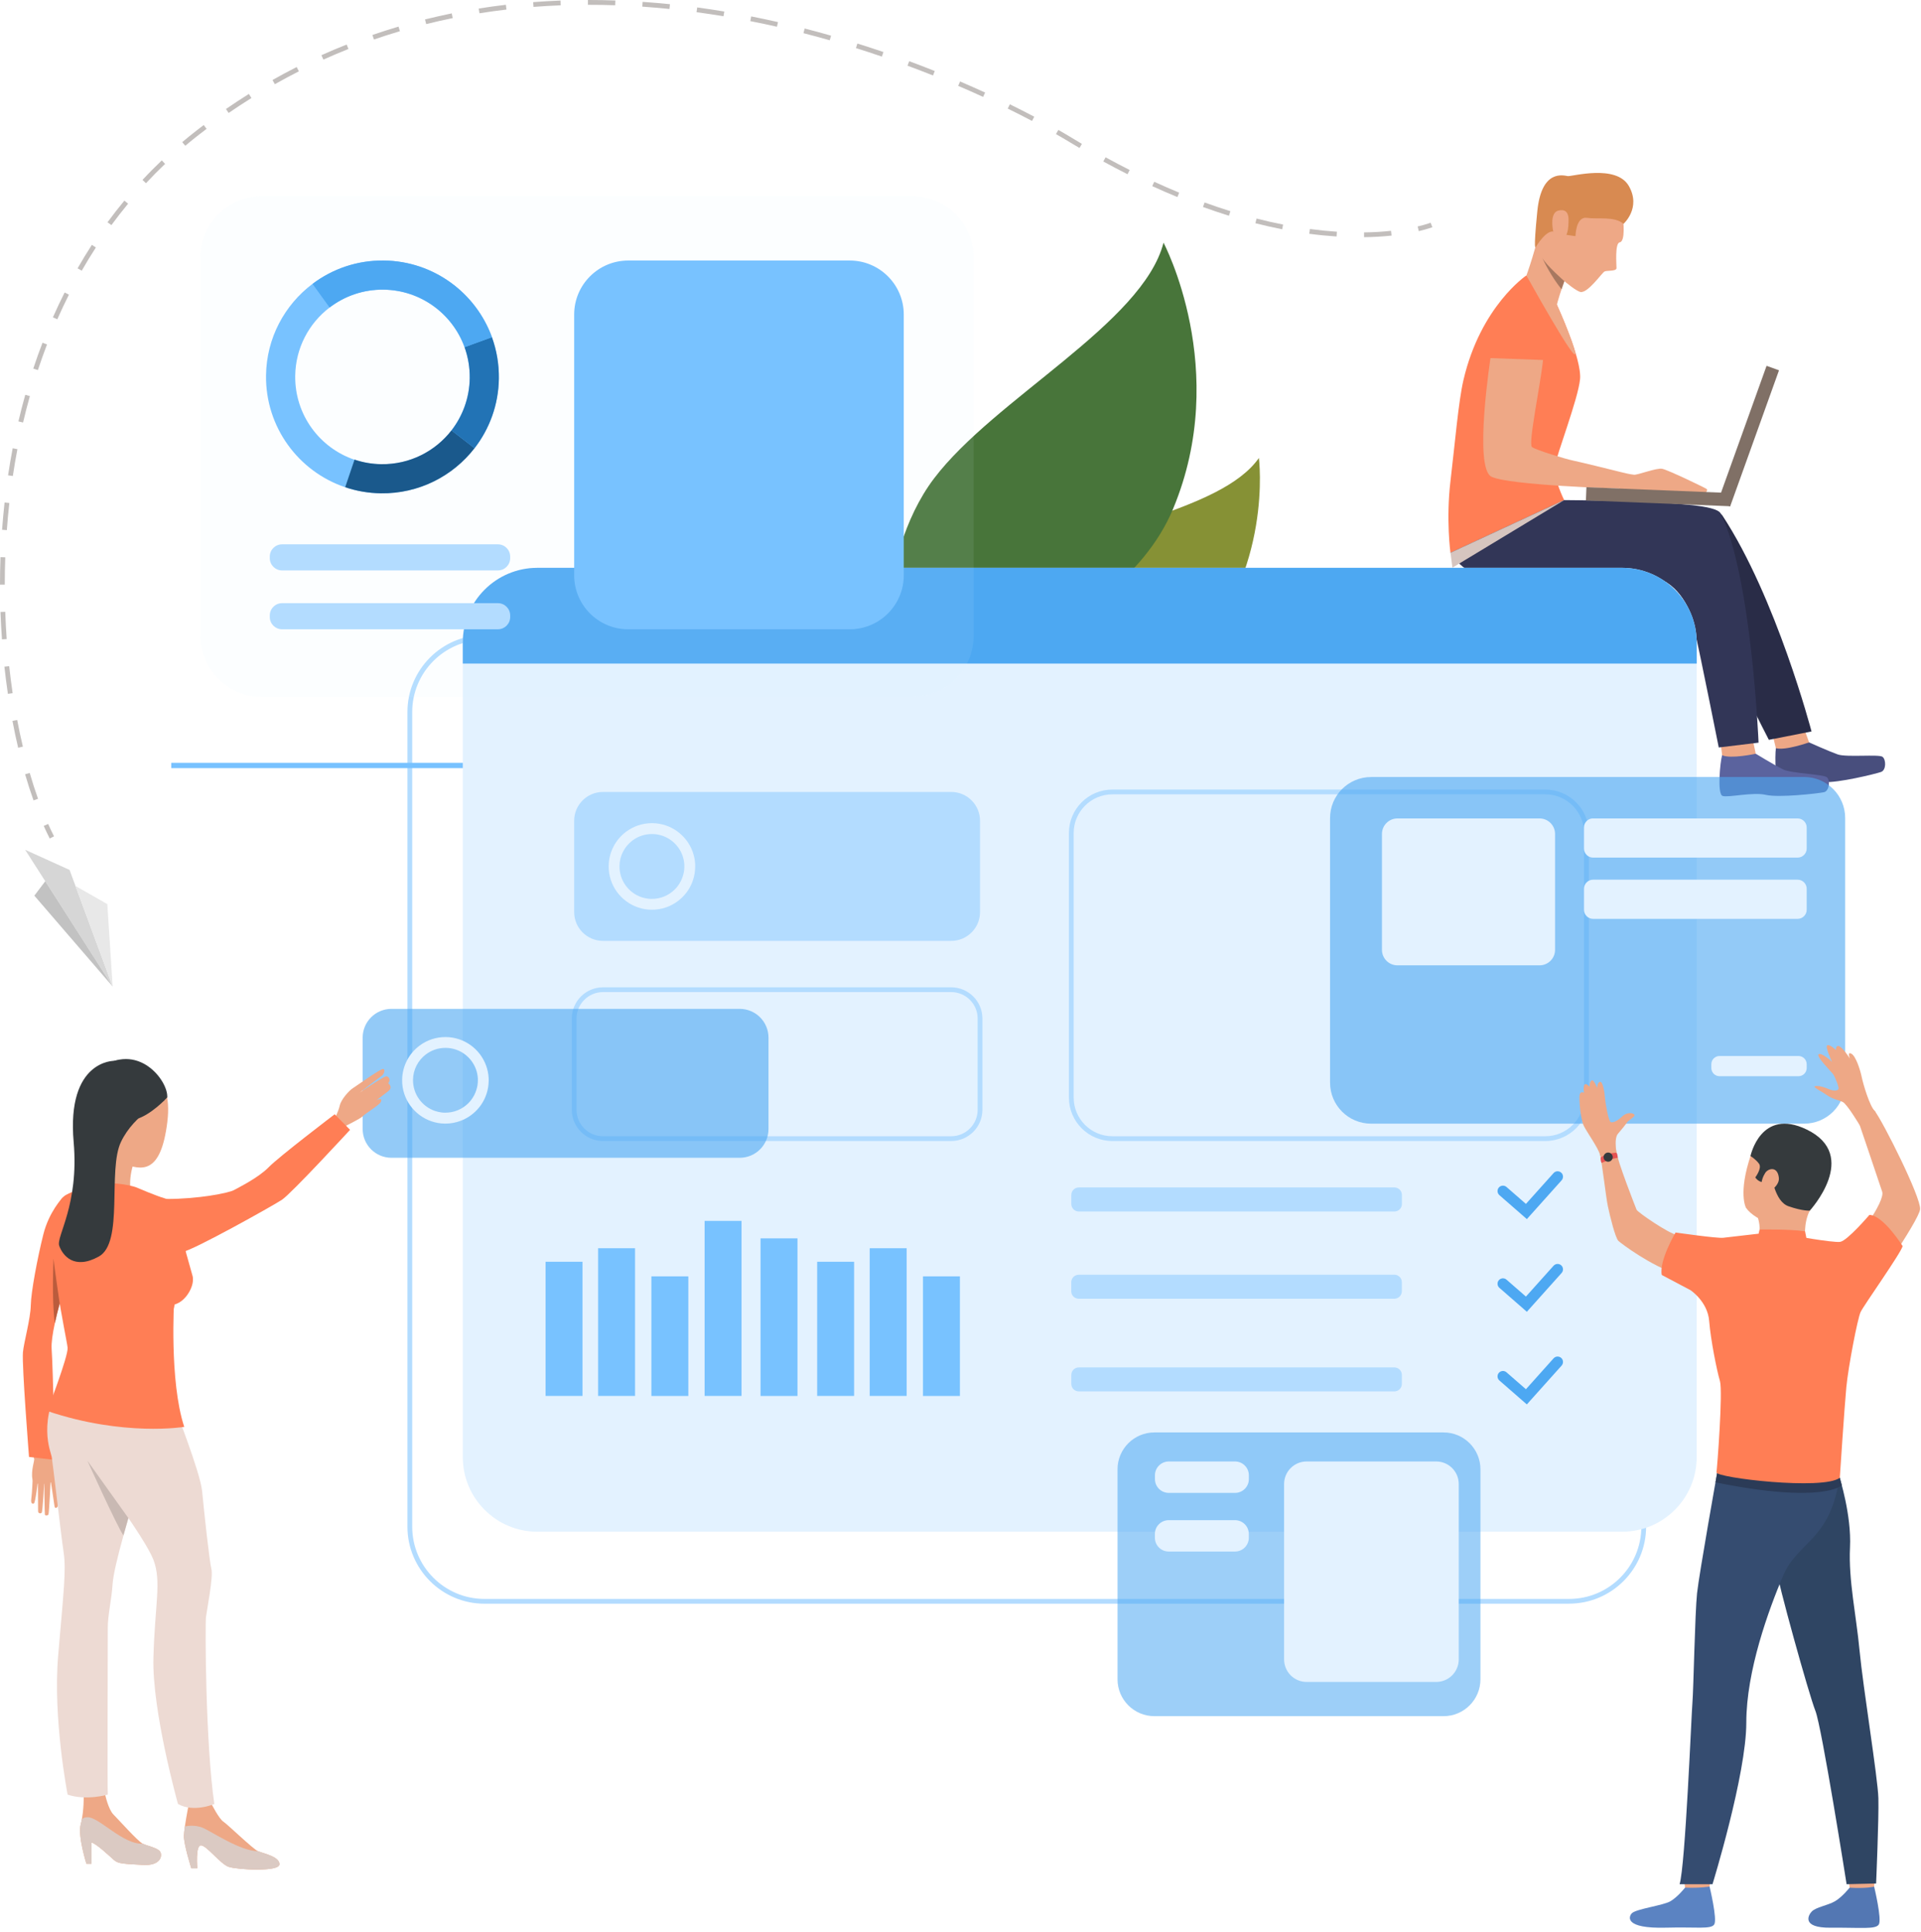 <svg width="362" height="364" viewBox="0 0 362 364" fill="none" xmlns="http://www.w3.org/2000/svg">
<g clip-path="url(#clip0_1248_5709)">
<path d="M295.699 302.17H91.289C83.289 302.17 76.779 295.66 76.779 287.66V134.15C76.779 126.15 83.289 119.64 91.289 119.64H295.689C303.689 119.64 310.199 126.15 310.199 134.15V287.65C310.199 295.65 303.689 302.16 295.689 302.16L295.699 302.17ZM91.289 120.55C83.789 120.55 77.679 126.65 77.679 134.16V287.66C77.679 295.16 83.779 301.27 91.289 301.27H295.689C303.189 301.27 309.299 295.17 309.299 287.66V134.15C309.299 126.65 303.189 120.54 295.689 120.54H91.289V120.55Z" fill="#B3DCFF"/>
<path d="M340.91 139.88C340.91 139.88 344.64 141.56 346.31 142.15C347.97 142.73 354.08 142.08 354.75 142.6C355.43 143.12 355.46 145.1 354.48 145.45C353.5 145.8 346.21 147.59 343.67 147.34C341.13 147.08 336.66 148.8 335.59 148.58C334.52 148.36 334.43 142.36 334.66 140.98C334.89 139.6 340.92 139.89 340.92 139.89L340.91 139.88Z" fill="#484E7D"/>
<path d="M340.049 137.48L340.909 139.88C340.909 139.88 336.409 141.48 334.649 140.97L334.059 138.52L340.049 137.47V137.48Z" fill="#EEA886"/>
<path d="M330.859 142.02C330.859 142.02 334.379 144.16 335.969 144.96C337.559 145.75 343.689 145.87 344.299 146.48C344.919 147.09 344.719 149.05 343.709 149.27C342.699 149.49 335.259 150.35 332.769 149.77C330.279 149.19 325.649 150.33 324.609 149.97C323.569 149.61 324.139 143.65 324.519 142.31C324.899 140.97 330.849 142.02 330.849 142.02H330.859Z" fill="#5B639E"/>
<path d="M330.329 139.52L330.859 142.02C330.859 142.02 326.219 143.04 324.529 142.31L324.219 139.8L330.339 139.52H330.329Z" fill="#EEA886"/>
<path d="M295.08 94.59C295.08 94.59 311.12 94.73 313.08 95.01C315.21 95.31 323.56 95.58 324.56 97.11C334.73 112.55 341.37 137.82 341.37 137.82L333.33 139.4C333.33 139.4 325.56 124.34 322.3 116.51C319.38 109.48 316.88 107.68 310.74 107.83C304.6 107.98 284.97 106.63 273.65 105.23L295.08 94.59Z" fill="#292C47"/>
<path d="M293.38 57.41C293.38 57.41 298.14 67.65 297.75 71.46C297.37 75.26 293.27 85.81 292.98 87.93C292.69 90.05 294.76 94.24 294.76 94.24L273.329 104.16C273.329 104.16 272.469 97.89 273.329 90.67C274.189 83.45 274.829 75.68 275.78 71.6C279.03 57.67 287.63 51.9 287.63 51.9L293.369 57.42L293.38 57.41Z" fill="#FF7E55"/>
<path d="M294.77 94.23C294.77 94.23 310.81 94.37 312.77 94.65C314.9 94.95 323.43 95.1 324.25 96.75C330.08 108.52 331.39 139.93 331.39 139.93L323.89 140.84C323.89 140.84 320.7 124.81 319.05 117.3C318.18 113.32 314.86 108.49 310.31 108.76C304.18 109.12 280.13 115.06 273.33 104.15L294.76 94.23H294.77Z" fill="#323657"/>
<path d="M280.92 67.08C280.97 65.1 282.12 56.54 286.95 57.12C291.78 57.71 291.22 63.5 290.77 67.87C290.3 72.44 287.93 83.65 288.69 84.23C289.44 84.81 295.17 86.53 296.4 86.77C297.63 87.02 305.06 88.84 305.67 89.01C306.27 89.18 305.07 92.06 305.07 92.06C305.07 92.06 284.51 91.46 281.07 89.83C277.63 88.2 280.93 67.08 280.93 67.08H280.92Z" fill="#EEA886"/>
<path d="M305.659 89.01C305.659 89.01 307.189 89.39 307.919 89.45C308.659 89.51 312.139 88.12 313.229 88.33C314.309 88.53 321.289 91.9 321.599 92.13C321.909 92.37 321.409 92.83 321.409 92.83L305.049 92.24L305.649 89.01H305.659Z" fill="#EEA886"/>
<path d="M326.161 92.899L298.953 91.802L298.853 94.29L326.061 95.387L326.161 92.899Z" fill="#807066"/>
<path d="M332.899 68.93L323.697 94.558L326.041 95.4L335.242 69.772L332.899 68.93Z" fill="#807066"/>
<path d="M305.86 41.28C305.86 41.28 306.37 45.49 305.23 45.66C304.29 45.81 304.62 49.86 304.62 50.51C304.62 51.16 302.85 50.93 302.37 51.15C301.89 51.37 299.15 55.39 297.77 55C296.4 54.61 291.24 50.21 290.28 47.88C289.32 45.56 290.97 37.41 293.31 34.61C295.65 31.82 304.91 33.91 305.85 41.27L305.86 41.28Z" fill="#EEA886"/>
<path d="M295.13 52.03C295.13 52.03 294.99 52.4 294.79 52.97C294.64 53.39 294.45 53.92 294.26 54.5C293.74 56.06 293.16 57.96 293.12 58.89C293.04 60.62 287.65 51.89 287.65 51.89C287.65 51.89 289.59 46.63 290.8 40.48C292.01 34.33 295.14 52.02 295.14 52.02L295.13 52.03Z" fill="#EEA886"/>
<path d="M305.94 42.18C305.94 42.18 309.32 39.18 306.94 35.04C304.56 30.9 296.24 33.27 295.45 33.18C294.66 33.08 290.51 31.77 289.7 39.76C288.9 47.75 289.4 46.55 289.4 46.55C289.4 46.55 291.44 43.12 292.89 43.67C294.34 44.22 296.89 44.49 296.89 44.49C296.89 44.49 296.94 40.76 299.03 41.05C301.12 41.34 304.28 40.71 305.94 42.18Z" fill="#D88A51"/>
<path d="M280.549 67.46L291.569 67.86C291.569 67.86 293.279 56.39 286.949 56.61C280.609 56.83 280.549 67.46 280.549 67.46Z" fill="#FF7E55"/>
<path d="M295.579 41.83C295.579 41.32 295.789 39.19 293.699 39.67C291.609 40.15 292.869 44.81 293.139 44.97C293.409 45.13 295.529 46.14 295.579 41.83Z" fill="#EEA886"/>
<path d="M287.639 51.89C287.639 51.89 297.099 68.98 296.849 66.56C296.659 64.67 292.559 55.52 292.559 55.52L287.639 51.89Z" fill="#EEA886"/>
<path d="M294.789 52.97C294.639 53.39 294.449 53.92 294.259 54.5C292.349 52.13 291.029 49.44 290.639 48.61C291.419 50.03 294.789 52.97 294.789 52.97Z" fill="#A77860"/>
<path d="M294.77 94.23L273.7 106.96L273.34 104.15L294.77 94.23Z" fill="#D6C5BF"/>
<path d="M237.23 86.28C237.23 86.28 240 107.67 224.55 124.09C209.09 140.51 174.25 134.66 174.25 134.66C174.25 134.66 180.01 115.25 192.65 107.25C205.28 99.25 230.1 96.5 237.24 86.28H237.23Z" fill="#869135"/>
<path d="M219.25 45.71C219.25 45.71 231.99 69.69 221.05 95.9C210.1 122.1 166.44 130.63 166.44 130.63C166.44 130.63 164.64 105.2 175.99 90.18C187.34 75.16 215.38 60.92 219.26 45.72L219.25 45.71Z" fill="#48753A"/>
<path d="M114.7 143.73H32.27V144.73H114.7V143.73Z" fill="#78C2FF"/>
<path d="M21.23 185.88L4.74 160.12L13.11 163.91L21.23 185.88Z" fill="#D6D6D6"/>
<path d="M21.23 185.88L20.221 170.35L14.23 166.94L21.23 185.88Z" fill="#E8E8E8"/>
<path d="M8.531 166.04L6.471 168.76L21.231 185.88L8.531 166.04Z" fill="#C2C2C2"/>
<path d="M101.271 106.99H305.671C313.431 106.99 319.731 113.29 319.731 121.05V274.55C319.731 282.31 313.431 288.61 305.671 288.61H101.271C93.511 288.61 87.211 282.31 87.211 274.55V121.05C87.211 113.29 93.511 106.99 101.271 106.99Z" fill="#E3F2FF"/>
<path d="M319.741 121.05V125.03H87.211V121.05C87.211 113.28 93.501 106.99 101.271 106.99H305.671C313.441 106.99 319.731 113.28 319.731 121.05H319.741Z" fill="#4DA8F2"/>
<path d="M179.249 149.22H113.629C110.63 149.22 108.199 151.651 108.199 154.65V171.85C108.199 174.849 110.63 177.28 113.629 177.28H179.249C182.248 177.28 184.679 174.849 184.679 171.85V154.65C184.679 151.651 182.248 149.22 179.249 149.22Z" fill="#B3DCFF"/>
<path d="M179.25 214.99H113.63C110.39 214.99 107.75 212.35 107.75 209.11V191.91C107.75 188.67 110.39 186.03 113.63 186.03H179.25C182.49 186.03 185.13 188.67 185.13 191.91V209.11C185.13 212.35 182.49 214.99 179.25 214.99ZM113.63 186.93C110.88 186.93 108.65 189.16 108.65 191.91V209.11C108.65 211.86 110.88 214.09 113.63 214.09H179.25C181.99 214.09 184.23 211.86 184.23 209.11V191.91C184.23 189.17 182 186.93 179.25 186.93H113.63Z" fill="#B3DCFF"/>
<path d="M262.771 223.74H203.291C202.512 223.74 201.881 224.371 201.881 225.15V226.86C201.881 227.639 202.512 228.27 203.291 228.27H262.771C263.55 228.27 264.181 227.639 264.181 226.86V225.15C264.181 224.371 263.55 223.74 262.771 223.74Z" fill="#B3DCFF"/>
<path d="M203.289 240.18H262.759C263.539 240.18 264.169 240.81 264.169 241.59V243.29C264.169 244.07 263.539 244.71 262.749 244.71H203.279C202.499 244.71 201.869 244.08 201.869 243.3V241.6C201.869 240.82 202.499 240.19 203.279 240.19L203.289 240.18Z" fill="#B3DCFF"/>
<path d="M291.22 214.99H209.61C205.1 214.99 201.43 211.32 201.43 206.81V156.95C201.43 152.44 205.1 148.77 209.61 148.77H291.22C295.73 148.77 299.4 152.44 299.4 156.95V206.81C299.4 211.32 295.73 214.99 291.22 214.99ZM209.61 149.67C205.6 149.67 202.33 152.94 202.33 156.95V206.81C202.33 210.82 205.59 214.09 209.61 214.09H291.22C295.23 214.09 298.5 210.82 298.5 206.81V156.95C298.5 152.94 295.23 149.67 291.22 149.67H209.61Z" fill="#B3DCFF"/>
<path d="M287.72 229.7L282.55 225.19C282.13 224.82 282.08 224.18 282.45 223.75C282.82 223.33 283.46 223.28 283.89 223.65L287.55 226.84L292.76 221.03C293.14 220.61 293.78 220.58 294.2 220.95C294.62 221.32 294.65 221.97 294.28 222.39L287.73 229.7H287.72Z" fill="#4DA8F2"/>
<path d="M287.72 247.16L282.55 242.65C282.13 242.28 282.08 241.64 282.45 241.21C282.82 240.79 283.46 240.74 283.89 241.11L287.55 244.3L292.76 238.49C293.14 238.07 293.78 238.04 294.2 238.41C294.62 238.79 294.65 239.43 294.28 239.85L287.73 247.16H287.72Z" fill="#4DA8F2"/>
<path d="M203.291 257.65H262.761C263.541 257.65 264.171 258.28 264.171 259.06V260.76C264.171 261.54 263.541 262.17 262.761 262.17H203.291C202.511 262.17 201.881 261.54 201.881 260.76V259.06C201.881 258.28 202.511 257.65 203.291 257.65Z" fill="#B3DCFF"/>
<path d="M287.72 264.62L282.55 260.11C282.13 259.74 282.08 259.1 282.45 258.67C282.82 258.25 283.46 258.2 283.89 258.57L287.55 261.76L292.76 255.94C293.14 255.52 293.78 255.49 294.2 255.86C294.62 256.23 294.65 256.88 294.28 257.3L287.73 264.61L287.72 264.62Z" fill="#4DA8F2"/>
<g opacity="0.83">
<path opacity="0.1" d="M49.31 36.96H171.91C178.3 36.96 183.48 42.14 183.48 48.53V119.76C183.48 126.15 178.3 131.33 171.91 131.33H49.31C42.92 131.33 37.74 126.15 37.74 119.76V48.53C37.74 42.14 42.92 36.96 49.31 36.96Z" fill="#E0F1FF"/>
</g>
<path d="M65.041 91.8C67.161 92.52 69.431 92.92 71.791 92.95C78.941 93.04 85.341 89.7 89.411 84.45C92.231 80.81 93.941 76.26 94.001 71.3C94.001 70.81 94.001 70.32 93.971 69.83C93.851 67.63 93.411 65.51 92.691 63.53C89.671 55.2 81.741 49.21 72.351 49.09C67.291 49.02 62.621 50.67 58.871 53.5C53.641 57.45 50.221 63.68 50.131 70.74C50.011 80.49 56.261 88.84 65.031 91.8H65.041ZM55.631 70.81C55.701 65.56 58.221 60.91 62.101 57.95C64.921 55.79 68.461 54.53 72.291 54.58C79.321 54.67 85.271 59.16 87.541 65.41C88.081 66.9 88.411 68.49 88.501 70.14C88.521 70.5 88.521 70.87 88.521 71.24C88.471 74.96 87.191 78.37 85.081 81.1C82.031 85.04 77.231 87.54 71.871 87.48C70.101 87.46 68.401 87.15 66.801 86.62C60.231 84.4 55.541 78.14 55.631 70.83V70.81Z" fill="#78C2FF"/>
<path d="M85.081 81.09L89.421 84.45C85.351 89.7 78.951 93.04 71.801 92.95C69.441 92.92 67.171 92.52 65.051 91.8L66.811 86.6C68.401 87.14 70.101 87.44 71.871 87.46C77.231 87.53 82.031 85.02 85.081 81.09Z" fill="#1A598C"/>
<path d="M92.7 63.53L87.54 65.41C88.22 67.3 88.54 69.28 88.52 71.24C88.47 74.96 87.19 78.37 85.08 81.1L89.42 84.46C92.24 80.82 93.95 76.27 94.01 71.31C94.04 68.62 93.6 66.01 92.7 63.54V63.53Z" fill="#2273B5"/>
<path d="M58.891 53.5C62.641 50.67 67.311 49.02 72.371 49.09C81.751 49.21 89.681 55.21 92.711 63.53L87.551 65.41C85.281 59.16 79.341 54.66 72.301 54.57C68.471 54.52 64.941 55.78 62.111 57.94L58.891 53.49V53.5Z" fill="#4DA8F2"/>
<path d="M131 163.36C131 163.22 131 163.09 131 162.95C131 162.9 131 162.86 131 162.81C130.96 161.99 130.79 161.21 130.52 160.47C129.4 157.38 126.45 155.15 122.96 155.1C121.08 155.08 119.34 155.69 117.95 156.74C116.01 158.21 114.74 160.52 114.7 163.15C114.65 166.77 116.98 169.87 120.24 170.98C121.03 171.25 121.87 171.4 122.75 171.41C123.75 171.42 124.7 171.26 125.59 170.94C127.07 170.41 128.35 169.47 129.3 168.25C130.22 167.06 130.83 165.6 130.97 164.01C130.99 163.8 131 163.58 131 163.36ZM116.74 163.18C116.76 161.23 117.7 159.5 119.14 158.4C120.19 157.6 121.5 157.13 122.93 157.15C125.54 157.18 127.75 158.85 128.6 161.17C128.8 161.73 128.92 162.31 128.96 162.93C128.96 163.07 128.97 163.2 128.96 163.34C128.96 163.93 128.86 164.5 128.69 165.04C128.47 165.76 128.13 166.42 127.68 167C127.52 167.21 127.34 167.41 127.15 167.6C126.03 168.71 124.48 169.39 122.77 169.37C122.32 169.37 121.88 169.31 121.46 169.21C121.27 169.17 121.07 169.11 120.89 169.05C118.45 168.22 116.71 165.9 116.74 163.18Z" fill="#E3F2FF"/>
<path d="M160.129 49.09H118.379C112.757 49.09 108.199 53.648 108.199 59.27V108.39C108.199 114.012 112.757 118.57 118.379 118.57H160.129C165.751 118.57 170.309 114.012 170.309 108.39V59.27C170.309 53.648 165.751 49.09 160.129 49.09Z" fill="#78C2FF"/>
<path d="M93.83 102.56H53.15C51.874 102.56 50.84 103.594 50.84 104.87V105.17C50.84 106.446 51.874 107.48 53.15 107.48H93.83C95.106 107.48 96.14 106.446 96.14 105.17V104.87C96.14 103.594 95.106 102.56 93.83 102.56Z" fill="#B3DCFF"/>
<path d="M93.83 113.65H53.15C51.874 113.65 50.84 114.684 50.84 115.96V116.26C50.84 117.536 51.874 118.57 53.15 118.57H93.83C95.106 118.57 96.14 117.536 96.14 116.26V115.96C96.14 114.684 95.106 113.65 93.83 113.65Z" fill="#B3DCFF"/>
<g opacity="0.78">
<path opacity="0.78" d="M258.371 146.4H339.981C344.251 146.4 347.711 149.86 347.711 154.13V203.99C347.711 208.26 344.251 211.72 339.981 211.72H258.371C254.101 211.72 250.641 208.26 250.641 203.99V154.14C250.641 149.87 254.101 146.41 258.371 146.41V146.4Z" fill="#4DA8F2"/>
</g>
<path d="M263.34 154.21H290.12C291.73 154.21 293.04 155.52 293.04 157.13V178.97C293.04 180.58 291.73 181.89 290.12 181.89H263.34C261.73 181.89 260.42 180.58 260.42 178.97V157.13C260.42 155.52 261.73 154.21 263.34 154.21Z" fill="#E3F2FF"/>
<path d="M300.2 154.21H338.75C339.69 154.21 340.46 154.98 340.46 155.92V159.88C340.46 160.82 339.69 161.59 338.75 161.59H300.2C299.26 161.59 298.49 160.82 298.49 159.88V155.91C298.49 154.97 299.26 154.2 300.2 154.2V154.21Z" fill="#E3F2FF"/>
<path d="M300.2 165.75H338.75C339.69 165.75 340.46 166.52 340.46 167.46V171.42C340.46 172.36 339.69 173.13 338.75 173.13H300.2C299.26 173.13 298.49 172.36 298.49 171.42V167.46C298.49 166.52 299.26 165.75 300.2 165.75Z" fill="#E3F2FF"/>
<path d="M338.91 198.97H324.04C323.184 198.97 322.49 199.664 322.49 200.52V201.23C322.49 202.086 323.184 202.78 324.04 202.78H338.91C339.766 202.78 340.46 202.086 340.46 201.23V200.52C340.46 199.664 339.766 198.97 338.91 198.97Z" fill="#E3F2FF"/>
<path d="M329.031 227.6C329.031 227.6 327.481 224.89 329.941 217.62C332.321 210.59 340.541 211.23 343.161 215.73C345.771 220.23 344.891 223.03 341.041 228.11C337.191 233.19 330.631 229.92 329.031 227.59V227.6Z" fill="#EEA886"/>
<path d="M348.141 352.62C348.141 352.62 348.551 355.6 348.601 356.05C348.651 356.5 353.131 355.79 353.131 355.79L353.491 352.24C353.491 352.24 348.701 352.2 348.141 352.62Z" fill="#EEA886"/>
<path d="M348.55 355.67C348.55 355.67 347.13 357.47 345.76 358.25C344.39 359.03 342.23 359.34 341.42 360.16C340.83 360.75 339.29 363.27 344.99 363.22C350.69 363.17 353.44 363.58 354.05 362.61C354.66 361.64 353.17 355.48 353.17 355.48C353.17 355.48 351.77 355.87 348.56 355.68L348.55 355.67Z" fill="#5377B3"/>
<path d="M317.131 352.62C317.131 352.62 317.541 355.6 317.591 356.05C317.641 356.5 322.121 355.79 322.121 355.79L322.481 352.24C322.481 352.24 317.691 352.2 317.131 352.62Z" fill="#EEA886"/>
<path d="M317.539 355.67C317.539 355.67 316.119 357.47 314.749 358.25C313.379 359.03 308.329 359.68 307.519 360.49C306.929 361.08 305.959 363.43 313.979 363.21C319.679 363.05 322.429 363.57 323.039 362.6C323.649 361.63 322.159 355.47 322.159 355.47C322.159 355.47 320.389 355.79 317.549 355.67H317.539Z" fill="#5B83C2"/>
<path d="M346.63 278.31C346.63 278.31 348.93 285.44 348.62 291.59C348.32 297.74 349.81 304.46 350.41 310.89C351.09 318.05 353.87 335 353.97 338.83C354.07 342.66 353.54 354.89 353.54 354.89L347.98 355.02C347.98 355.02 343.31 325.39 342.1 322.36C340.89 319.34 334.89 297.78 334.69 295.36C334.49 292.94 346.62 278.3 346.62 278.3L346.63 278.31Z" fill="#2F4563"/>
<path d="M323.58 277.57C323.58 277.57 320.21 296.43 319.8 300.19C319.4 303.95 319.13 318.4 318.93 320.75C318.73 323.1 317.59 351.52 316.51 355.02H322.71C322.71 355.02 329.08 334.36 329.08 324.58C329.08 314.8 333.29 303.33 336.02 296.88C338.74 290.43 344.97 290.28 346.64 278.31C346.64 278.31 325.85 273.77 323.59 277.57H323.58Z" fill="#354C70"/>
<path d="M331.281 229.52C331.281 229.52 331.981 231.56 331.281 233.01C330.581 234.46 340.211 233.59 340.211 233.59C340.211 233.59 339.771 230.59 341.031 228.12C342.291 225.65 331.271 229.52 331.271 229.52H331.281Z" fill="#EEA886"/>
<path d="M347.08 279.86C347.08 279.86 343.62 283.42 323.27 279.31L323.58 277.57L346.71 278.44L347.08 279.87V279.86Z" fill="#2B3B57"/>
<path d="M329.819 233.47C329.819 233.47 326.259 233.83 325.239 234.03C324.219 234.22 317.379 232.81 315.979 232.66C314.579 232.51 308.589 228.41 308.399 227.93C308.209 227.45 304.759 218.72 304.559 216.83C304.369 214.94 301.199 215.92 301.469 217.22C301.979 219.65 302.629 225.56 302.989 227.27C303.379 229.12 304.409 233.31 304.989 233.82C305.569 234.34 310.959 238.44 316.239 240.18C321.519 241.92 325.489 244.49 325.489 244.49H351.499C351.499 244.49 361.619 230.03 361.829 227.85C362.049 225.67 354.759 211.19 353.309 209.38C351.859 207.57 349.759 209.97 349.759 209.97C349.759 209.97 354.109 222.74 354.689 224.55C355.269 226.37 349.629 234.34 348.079 234.37C346.529 234.39 342.549 233.89 340.789 233.81C339.019 233.74 337.159 232.96 337.159 232.96L329.829 233.47H329.819Z" fill="#EEA886"/>
<path d="M318.61 243.13C318.61 243.13 321.79 245.25 322.08 248.88C322.37 252.51 323.53 258.25 324.11 260.21C324.69 262.17 323.6 276.41 323.46 277.42C323.31 278.44 343.58 280.85 346.7 278.44C346.7 278.44 347.57 265.15 347.93 261.37C348.29 257.59 350.04 248.44 350.62 247.21C351.2 245.97 358.24 236.09 358.54 234.79C358.54 234.79 354.9 228.98 352.28 228.91C352.28 228.91 348.13 233.78 346.77 233.99C345.41 234.2 337.12 232.69 337.12 232.67C337.12 232.67 336.21 233.9 331.4 232.45C331.4 232.45 325.67 233.1 324.73 233.22C323.6 233.36 315.75 232.23 315.75 232.23C315.75 232.23 312.6 237.55 313.15 240.23L318.61 243.12V243.13Z" fill="#FF7E55"/>
<path d="M304.74 217.96C304.74 217.96 304.03 214.59 304.89 213.63C305.38 213.08 306.55 211.62 306.66 211.41C306.77 211.2 308.02 210.47 308.02 210.13C308.02 209.79 306.79 209.35 305.72 210.34C304.65 211.33 303.98 211.54 303.55 211.44C303.12 211.33 302.51 207.77 302.45 206.89C302.4 206.01 302.06 203.68 301.5 203.84C300.95 204 300.98 205.02 300.98 205.02C300.98 205.02 300.34 203.25 299.91 203.6C299.48 203.95 299.54 204.8 299.54 204.8C299.54 204.8 298.74 203.81 298.52 204.53C298.31 205.25 298.52 205.9 298.52 205.9C298.52 205.9 297.69 205.44 297.64 206.57C297.59 207.69 297.88 210.98 298.47 212.16C299.06 213.34 301.26 216.42 301.52 217.62C301.78 218.82 304.74 217.96 304.74 217.96Z" fill="#EEA886"/>
<path d="M350.47 212.05C350.47 212.05 348.05 207.98 347.23 207.62C346.41 207.26 345.24 207.05 344.23 206.32C343.21 205.59 341.87 204.99 341.94 204.75C342.01 204.51 343.21 204.6 344.49 205.16C345.77 205.72 346.34 205.45 346.46 205.16C346.58 204.87 345.78 202.82 345.39 202.33C345 201.85 342.24 199.07 342.7 198.66C343.16 198.25 344.95 199.77 345.24 200.09C345.24 200.09 343.81 197.09 344.37 196.94C344.93 196.8 345.97 197.86 345.97 197.86C345.97 197.86 345.85 195.29 348.61 199.46C348.61 199.46 348.03 198.08 348.88 198.54C349.73 199 350.55 201.59 350.82 202.9C351.09 204.21 352.29 208.37 353.32 209.38C354.35 210.38 350.48 212.06 350.48 212.06L350.47 212.05Z" fill="#EEA886"/>
<path d="M341.039 228.11C341.039 228.11 339.759 228.22 337.049 227.29C334.339 226.35 334.139 221.61 333.549 222.17C332.349 223.32 331.219 222.52 330.769 221.85C330.769 221.85 332.089 220.11 331.479 219.27C330.869 218.43 329.869 217.82 329.869 217.82C329.869 217.82 331.779 208.63 340.449 212.82C350.619 217.73 341.029 228.12 341.029 228.12L341.039 228.11Z" fill="#353A3D"/>
<path d="M331.279 233L331.589 231.67C331.589 231.67 337.129 231.56 340.149 232L340.469 233.59C340.469 233.59 336.599 235.34 331.289 233.01L331.279 233Z" fill="#FF7E55"/>
<path d="M332.641 221.01C333.141 220.17 335.001 219.61 335.221 221.98C335.391 223.82 331.891 225.82 331.861 224.11C331.831 222.4 332.301 221.57 332.641 221.01Z" fill="#EEA886"/>
<path d="M304.61 217.2C304.61 217.2 302.61 217.25 301.64 218.12C301.64 218.12 301.58 218.68 301.8 219.12C301.8 219.12 303.53 218.31 304.86 218.16C304.86 218.16 304.84 217.43 304.61 217.2Z" fill="#E55353"/>
<path d="M302.25 217.7C302.07 218.14 302.27 218.64 302.71 218.82C303.15 219.01 303.65 218.8 303.84 218.36C304.02 217.92 303.82 217.42 303.38 217.23C302.94 217.05 302.44 217.25 302.25 217.69V217.7Z" fill="#353A3D"/>
<g style="mix-blend-mode:multiply" opacity="0.78">
<g style="mix-blend-mode:multiply" opacity="0.78">
<path d="M73.77 190.09H139.39C142.39 190.09 144.82 192.52 144.82 195.52V212.72C144.82 215.72 142.39 218.15 139.39 218.15H73.77C70.77 218.15 68.34 215.72 68.34 212.72V195.52C68.34 192.52 70.77 190.09 73.77 190.09Z" fill="#4DA8F2"/>
</g>
</g>
<path d="M8.899 272.79C8.899 272.79 9.199 274.43 10.119 274.67C10.899 274.88 11.769 275.71 12.029 275.96C12.389 276.3 13.869 276.95 13.439 277.4C13.009 277.85 10.939 276.46 10.449 276.25C9.959 276.05 10.659 278.33 10.459 278.85C10.259 279.37 6.409 280.32 6.109 278.7C5.809 277.08 6.549 275.14 6.439 274.87C6.329 274.6 6.169 273.7 6.169 273.7L8.879 272.78L8.899 272.79Z" fill="#EEA886"/>
<path d="M10.499 278.46C10.499 278.46 11.099 283.49 10.859 283.86C10.619 284.23 10.339 284.24 10.269 283.78C10.199 283.32 9.549 278.94 9.549 278.94C9.549 278.94 9.259 285.01 9.129 285.36C9.049 285.56 8.519 285.63 8.459 285.38C8.399 285.13 8.339 279.1 8.339 279.1C8.339 279.1 8.059 284.77 7.859 285.02C7.689 285.24 7.189 285.18 7.179 284.76C7.179 284.34 7.139 279.06 7.139 279.06C7.139 279.06 6.679 283.17 6.379 283.29C6.199 283.36 5.749 283.44 5.899 282.38C6.049 281.32 6.149 278.79 6.149 278.79L10.499 278.47V278.46Z" fill="#EEA886"/>
<path d="M62.91 211.09C62.91 211.09 63.74 209.55 64.02 208.32C64.3 207.09 65.84 205.45 66.46 205.06C67.09 204.67 71.62 201.42 72.15 201.42C72.68 201.42 72.37 202.43 71.92 202.72C71.47 203.01 67.78 205.88 67.78 205.88C67.78 205.88 72.37 202.72 72.84 202.8C73.32 202.88 73.66 203.49 73.15 204.12C73.15 204.12 74.2 204.81 73.11 205.64L70.94 207.31C70.94 207.31 72.22 206.65 71.74 207.67C71.49 208.21 68.82 209.81 68.4 210.29C67.97 210.78 64.61 212.41 64.61 212.41L62.92 211.06L62.91 211.09Z" fill="#EEA886"/>
<path d="M36.039 352.03H37.179C37.179 352.03 36.799 347.74 37.849 347.7C38.899 347.66 41.509 351.19 43.069 351.74C44.629 352.29 52.619 352.75 52.659 351.28C52.699 349.81 49.589 349.22 48.619 348.8C47.649 348.38 42.939 343.79 42.099 343.24C41.259 342.69 39.869 339.92 39.869 339.92H35.579C35.579 339.92 35.109 342.25 34.839 344.13C34.739 344.83 34.669 345.46 34.659 345.89C34.619 347.49 36.049 352.03 36.049 352.03H36.039Z" fill="#EEA886"/>
<path d="M16.29 351.18H17.24V347.18C18.03 347.25 20.68 349.76 21.5 350.48C22.32 351.21 23.45 351.17 26.9 351.39C30.36 351.61 30.68 349.54 30.14 348.84C29.59 348.14 27.83 347.83 26.9 347.39C25.98 346.95 22.35 342.86 21.38 341.89C20.41 340.92 19.82 338.15 19.82 338.15L15.78 338.5C15.78 338.5 15.81 341.04 15.35 343.17V343.19C15.31 343.37 15.26 343.55 15.22 343.72C14.62 345.93 16.29 351.18 16.29 351.18Z" fill="#EEA886"/>
<path d="M25.75 217.63C25.75 217.63 23.78 221.79 24.83 225.19C24.83 225.19 18.76 224.36 18.58 223.65C18.4 222.94 19.34 216.56 18.64 214.61C17.94 212.65 25.75 217.63 25.75 217.63Z" fill="#EEA886"/>
<path d="M25.891 223.81C25.891 223.81 29.401 225.32 31.001 225.78C32.601 226.24 35.891 228.06 35.191 233.95C34.481 239.84 33.101 244.89 32.541 247.4C31.991 249.91 31.751 256.39 32.121 259.58C32.121 259.58 23.331 261.08 13.331 258.22C13.331 258.22 15.521 252.99 15.571 251.61C15.621 250.22 10.491 238.38 10.351 236.56C10.201 234.74 9.581 226.71 12.431 225.15C15.281 223.59 17.481 223.98 18.691 223.28C19.901 222.58 24.241 223.12 25.881 223.8L25.891 223.81Z" fill="#FF7E55"/>
<path d="M25.869 232.97C25.869 232.97 24.519 225.89 31.379 225.91C37.409 225.92 43.099 224.78 44.059 224.25C45.019 223.72 48.699 221.91 50.639 219.92C52.579 217.93 63.069 209.95 63.069 209.95L65.969 212.88C65.969 212.88 54.899 224.9 53.119 226.07C51.339 227.24 36.349 235.61 34.449 235.87C32.549 236.13 27.209 237.59 25.869 232.98V232.97Z" fill="#FF7E55"/>
<path d="M4.321 254.83C4.111 257.32 5.471 274.52 5.471 274.52L10.351 275.08C10.351 275.08 10.001 258.09 9.731 254.17C9.651 253.01 9.921 251.25 10.331 249.33C10.591 248.11 10.921 246.83 11.251 245.61C12.171 242.24 13.171 239.31 13.171 239.31C13.171 239.31 18.631 225.1 11.781 225.68C11.781 225.68 9.231 228.31 8.161 232.61C7.081 236.92 5.851 243.37 5.801 245.95C5.751 248.52 4.471 252.99 4.321 254.82V254.83Z" fill="#FF7E55"/>
<path d="M30.951 259.45C30.951 259.45 32.521 263.17 32.661 264.11C32.801 265.05 37.731 277.33 38.081 280.93C38.431 284.56 39.471 294.26 39.841 295.65C40.211 297.04 39.011 303.24 38.821 304.63C38.631 306.02 38.731 328.7 40.391 339.91C40.391 339.91 36.501 341.58 33.541 339.91C33.541 339.91 28.631 322.41 28.911 312.32C29.191 302.23 30.471 297.97 28.911 293.89C27.341 289.82 18.181 277.59 17.251 276.3C16.321 275 10.521 267.84 16.021 260.08C21.511 252.32 30.961 259.45 30.961 259.45H30.951Z" fill="#EDDAD3"/>
<path d="M12.001 292.59C12.491 295.83 11.971 300.09 10.961 311.94C9.941 323.79 12.741 338.14 12.741 338.14C16.261 339.34 20.311 338.14 20.311 338.14C20.221 337.31 20.311 309.25 20.311 306.75C20.311 304.25 21.031 301.41 21.211 298.54C21.341 296.58 22.251 292.98 23.271 289.3C23.581 288.2 23.891 287.09 24.201 286.02C24.371 285.42 24.541 284.83 24.711 284.25C26.151 279.25 28.091 259.94 28.091 259.94C28.091 259.94 17.341 251.28 12.111 259.43C6.881 267.58 9.561 273.5 9.751 274.52C9.931 275.54 11.511 289.33 12.001 292.57V292.59Z" fill="#EDDAD3"/>
<path d="M32.82 244.88C32.82 244.88 31.87 260.22 34.72 268.85C34.72 268.85 23.37 270.74 8.9 265.86C8.9 265.86 12.88 255.55 12.74 253.94C12.6 252.33 8.41 233.55 10.42 229.35C12.43 225.15 32.1 231.11 32.81 244.88H32.82Z" fill="#FF7E55"/>
<path d="M23.55 200.53C26.14 200.43 32.77 201.43 31.53 211.41C30.3 221.39 26.69 220.53 23.12 219.2C19.55 217.87 15.77 209.8 15.92 207.72C16.07 205.64 16.14 200.82 23.54 200.52L23.55 200.53Z" fill="#EEA886"/>
<path d="M31.5 206.79C31.5 206.79 28.33 210.28 25.36 210.95C25.36 210.95 22.83 214.8 18.84 215.54C18.84 215.54 11.07 206.95 18.53 201.46C25.98 195.97 31.78 203.73 31.51 206.79H31.5Z" fill="#353A3D"/>
<path d="M26.001 209.62C25.941 209.07 24.811 207.86 23.781 209.04C22.751 210.22 24.251 213.25 24.901 213.3C25.551 213.35 26.221 211.72 26.001 209.62Z" fill="#EEA886"/>
<path d="M16.45 275.18C16.529 275.36 21.89 287.25 23.259 289.31C23.57 288.21 23.88 287.1 24.189 286.03C24.189 286.03 16.619 275.45 16.439 275.18H16.45Z" fill="#C9B9B3"/>
<path d="M10.09 237.15C10.09 237.15 9.71 244.7 10.33 249.33C10.59 248.11 10.92 246.83 11.25 245.61C11.22 245.44 10.19 238.34 10.09 237.15Z" fill="#BA5C3D"/>
<path d="M21.55 199.88C21.55 199.88 12.52 199.67 13.88 215.18C14.92 227.1 10.54 232.99 11.16 234.73C11.78 236.47 13.89 239.37 18.63 236.75C23.37 234.13 20.25 220.47 22.8 215.15C25.35 209.83 30.93 207.37 30.93 207.37C30.93 207.37 29.95 198.32 21.55 199.87V199.88Z" fill="#353A3D"/>
<path d="M33.73 231.29C33.73 231.29 35.79 238.65 36.28 240.39C36.92 242.65 33.96 246.9 31.34 245.6C28.72 244.29 33.73 231.29 33.73 231.29Z" fill="#FF7E55"/>
<path d="M16.29 351.18H17.24V347.18C18.03 347.25 20.68 349.76 21.5 350.48C22.32 351.21 23.45 351.17 26.9 351.39C30.36 351.61 30.68 349.54 30.14 348.84C29.59 348.14 27.83 347.83 26.9 347.39C23.2 347.59 18.69 342.39 16.52 342.4C15.37 342.4 15.38 343.04 15.35 343.16V343.18C15.31 343.36 15.26 343.54 15.22 343.71C14.62 345.92 16.29 351.17 16.29 351.17V351.18Z" fill="#DBCAC3"/>
<path d="M36.039 352.03H37.179C37.179 352.03 36.799 347.74 37.849 347.7C38.899 347.66 41.509 351.19 43.069 351.74C44.629 352.29 52.619 352.75 52.659 351.28C52.699 349.81 49.589 349.22 48.619 348.8C45.319 348.8 39.959 345.16 38.299 344.43C36.639 343.69 34.839 344.14 34.839 344.14C34.739 344.84 34.669 345.47 34.659 345.9C34.619 347.5 36.049 352.04 36.049 352.04L36.039 352.03Z" fill="#DBCAC3"/>
<path d="M267.36 43.55L267.15 42.67C268.75 42.3 269.58 41.97 269.59 41.97L269.92 42.81C269.92 42.81 269.02 43.16 267.36 43.55Z" fill="#C2BEBC"/>
<path d="M6.32 150.82C5.76 149.26 5.23 147.6 4.73 145.89L5.6 145.64C6.09 147.33 6.62 148.97 7.17 150.51L6.32 150.81V150.82ZM3.42 140.89C3.03 139.25 2.67 137.55 2.35 135.83L3.24 135.66C3.56 137.36 3.92 139.05 4.31 140.68L3.43 140.89H3.42ZM1.49 130.74C1.24 129.06 1.02 127.33 0.83 125.62L1.73 125.52C1.92 127.23 2.14 128.94 2.38 130.61L1.48 130.74H1.49ZM0.37 120.47C0.25 118.76 0.15 117.03 0.09 115.31L0.99 115.28C1.05 116.99 1.14 118.71 1.26 120.41L0.36 120.47H0.37ZM0.91 110.15H0C0 108.43 0.03 106.7 0.09 104.98L0.99 105.01C0.93 106.71 0.9 108.44 0.9 110.14L0.91 110.15ZM1.29 99.89L0.39 99.82C0.52 98.1 0.68 96.37 0.86 94.68L1.76 94.78C1.57 96.47 1.41 98.19 1.29 99.89ZM2.42 89.69L1.52 89.56C1.78 87.85 2.07 86.14 2.39 84.46L3.28 84.63C2.96 86.29 2.67 88 2.42 89.69ZM4.35 79.61L3.47 79.4C3.86 77.72 4.3 76.03 4.76 74.39L5.63 74.63C5.17 76.26 4.74 77.93 4.35 79.6V79.61ZM7.13 69.73L6.27 69.45C6.81 67.81 7.4 66.17 8.01 64.58L8.86 64.9C8.26 66.48 7.68 68.1 7.14 69.73H7.13ZM10.8 60.16L9.97 59.79C10.67 58.21 11.41 56.63 12.18 55.11L12.99 55.52C12.23 57.03 11.49 58.59 10.8 60.16ZM15.41 51.01L14.62 50.56C15.48 49.06 16.38 47.57 17.31 46.14L18.07 46.63C17.15 48.05 16.25 49.52 15.4 51.01H15.41ZM257.05 44.7V43.79C258.79 43.77 260.5 43.67 262.13 43.49L262.23 44.39C260.57 44.57 258.83 44.67 257.05 44.69V44.7ZM251.87 44.56C250.19 44.45 248.45 44.28 246.72 44.05L246.84 43.15C248.56 43.38 250.27 43.55 251.93 43.66L251.87 44.56ZM241.61 43.2C239.95 42.87 238.25 42.49 236.57 42.06L236.79 41.18C238.46 41.61 240.14 41.99 241.79 42.31L241.62 43.2H241.61ZM20.99 42.41L20.26 41.88C21.28 40.49 22.35 39.12 23.44 37.8L24.14 38.38C23.06 39.69 22 41.04 20.99 42.42V42.41ZM231.59 40.65C229.98 40.15 228.33 39.59 226.69 39L227 38.15C228.62 38.74 230.26 39.29 231.86 39.79L231.59 40.65ZM221.87 37.13C220.31 36.49 218.71 35.79 217.13 35.07L217.51 34.25C219.08 34.97 220.66 35.66 222.21 36.3L221.87 37.14V37.13ZM27.51 34.52L26.85 33.9C28.02 32.64 29.25 31.41 30.49 30.22L31.11 30.88C29.88 32.05 28.67 33.27 27.51 34.52ZM212.48 32.83C210.97 32.07 209.43 31.26 207.91 30.43L208.34 29.64C209.85 30.47 211.38 31.27 212.88 32.03L212.47 32.84L212.48 32.83ZM203.42 27.88C202.83 27.53 202.24 27.18 201.64 26.82C200.8 26.31 199.91 25.79 198.99 25.27L199.44 24.48C200.36 25.01 201.26 25.53 202.11 26.05C202.7 26.41 203.3 26.76 203.88 27.11L203.42 27.89V27.88ZM34.92 27.47L34.34 26.78C35.24 26.02 36.17 25.27 37.11 24.54C37.54 24.21 37.96 23.88 38.39 23.56L38.93 24.28C38.51 24.6 38.08 24.92 37.66 25.25C36.73 25.97 35.81 26.71 34.92 27.46V27.47ZM194.48 22.79C193 22.01 191.46 21.22 189.9 20.46L190.3 19.65C191.87 20.42 193.41 21.21 194.9 21.99L194.48 22.79ZM43.09 21.29L42.58 20.54C44 19.56 45.45 18.61 46.9 17.7L47.38 18.47C45.94 19.37 44.5 20.32 43.09 21.28V21.29ZM185.26 18.26C183.72 17.55 182.14 16.85 180.56 16.18L180.92 15.35C182.5 16.03 184.09 16.73 185.64 17.44L185.26 18.26ZM51.79 15.86L51.35 15.07C52.84 14.23 54.38 13.41 55.91 12.63L56.32 13.44C54.8 14.21 53.28 15.02 51.8 15.86H51.79ZM175.82 14.22C174.24 13.59 172.62 12.97 171.02 12.38L171.33 11.53C172.94 12.12 174.56 12.75 176.15 13.38L175.82 14.22ZM60.94 11.23L60.57 10.4C62.13 9.7 63.73 9.02 65.33 8.39L65.66 9.23C64.08 9.86 62.49 10.53 60.94 11.23ZM166.18 10.66C164.56 10.11 162.92 9.57 161.3 9.06L161.57 8.2C163.2 8.71 164.85 9.25 166.48 9.8L166.19 10.66H166.18ZM156.37 7.59C154.72 7.12 153.05 6.67 151.41 6.25L151.63 5.37C153.28 5.79 154.96 6.24 156.61 6.72L156.36 7.59H156.37ZM70.47 7.45L70.18 6.59C71.8 6.03 73.45 5.5 75.1 5.01L75.36 5.88C73.73 6.36 72.08 6.89 70.48 7.44L70.47 7.45ZM146.42 5.04C144.75 4.66 143.06 4.3 141.39 3.98L141.56 3.09C143.23 3.42 144.93 3.78 146.61 4.16L146.41 5.04H146.42ZM80.31 4.54L80.09 3.66C81.75 3.25 83.44 2.87 85.13 2.52L85.31 3.41C83.64 3.75 81.95 4.13 80.31 4.54ZM136.34 3.06C134.65 2.78 132.94 2.52 131.26 2.3L131.38 1.4C133.07 1.63 134.78 1.89 136.49 2.17L136.34 3.06ZM90.35 2.5L90.21 1.61C91.89 1.34 93.62 1.1 95.33 0.9L95.44 1.8C93.74 2 92.03 2.23 90.36 2.5H90.35ZM126.16 1.69C124.45 1.52 122.73 1.37 121.04 1.25L121.1 0.35C122.8 0.47 124.53 0.62 126.25 0.79L126.16 1.69ZM100.54 1.3L100.47 0.4C102.17 0.27 103.9 0.17 105.63 0.1L105.66 1C103.95 1.07 102.23 1.17 100.54 1.3ZM115.92 0.99C114.28 0.93 112.62 0.91 111 0.91H110.79V0H111C112.63 0 114.3 0.03 115.96 0.09L115.93 0.99H115.92Z" fill="#C2BEBC"/>
<path d="M9.37 157.99C8.99 157.24 8.61 156.44 8.24 155.62L9.07 155.25C9.43 156.06 9.81 156.84 10.18 157.58L9.37 157.99Z" fill="#C2BEBC"/>
<path d="M109.771 237.74H102.811V263.02H109.771V237.74Z" fill="#78C2FF"/>
<path d="M119.671 235.19H112.711V263.02H119.671V235.19Z" fill="#78C2FF"/>
<path d="M129.71 240.49H122.75V263.03H129.71V240.49Z" fill="#78C2FF"/>
<path d="M139.739 230.04H132.779V263.02H139.739V230.04Z" fill="#78C2FF"/>
<path d="M150.28 233.33H143.32V263.03H150.28V233.33Z" fill="#78C2FF"/>
<path d="M160.95 237.74H153.99V263.02H160.95V237.74Z" fill="#78C2FF"/>
<path d="M170.851 235.19H163.891V263.02H170.851V235.19Z" fill="#78C2FF"/>
<path d="M180.89 240.49H173.93V263.03H180.89V240.49Z" fill="#78C2FF"/>
<path d="M92.08 203.23C92.08 203.23 92.08 203.15 92.08 203.11C92.04 202.29 91.87 201.51 91.6 200.77C90.48 197.68 87.53 195.45 84.04 195.4C82.16 195.38 80.42 195.99 79.03 197.04C77.09 198.51 75.82 200.82 75.78 203.45C75.73 207.07 78.06 210.17 81.32 211.28C82.11 211.55 82.95 211.7 83.83 211.71C84.86 211.72 85.85 211.54 86.76 211.2C88.2 210.67 89.45 209.74 90.38 208.55C91.3 207.37 91.9 205.92 92.05 204.35C92.07 204.12 92.08 203.9 92.09 203.67C92.09 203.53 92.09 203.38 92.09 203.24L92.08 203.23ZM77.83 203.47C77.85 201.52 78.79 199.79 80.23 198.69C81.28 197.89 82.59 197.42 84.02 197.44C86.63 197.47 88.84 199.14 89.69 201.46C89.89 202.01 90.01 202.6 90.05 203.21C90.05 203.35 90.06 203.48 90.05 203.62C90.05 204.21 89.95 204.78 89.78 205.32C89.56 206.04 89.22 206.7 88.77 207.28C88.61 207.49 88.43 207.69 88.24 207.88C87.12 208.99 85.57 209.67 83.86 209.65C83.41 209.65 82.97 209.59 82.55 209.49C82.36 209.45 82.17 209.39 81.98 209.33C79.54 208.5 77.8 206.18 77.83 203.46V203.47Z" fill="#E3F2FF"/>
<g opacity="0.74">
<path opacity="0.74" d="M272.03 269.9H217.54C213.701 269.9 210.59 273.012 210.59 276.85V316.41C210.59 320.248 213.701 323.36 217.54 323.36H272.03C275.868 323.36 278.98 320.248 278.98 316.41V276.85C278.98 273.012 275.868 269.9 272.03 269.9Z" fill="#4DA8F2"/>
</g>
<path d="M246.23 275.37H270.64C272.99 275.37 274.89 277.27 274.89 279.62V312.66C274.89 315.01 272.99 316.91 270.64 316.91H246.23C243.88 316.91 241.98 315.01 241.98 312.66V279.62C241.98 277.27 243.88 275.37 246.23 275.37Z" fill="#E3F2FF"/>
<path d="M220.231 275.37H232.731C234.171 275.37 235.341 276.54 235.341 277.98V278.69C235.341 280.13 234.171 281.29 232.741 281.29H220.241C218.801 281.29 217.641 280.12 217.641 278.69V277.98C217.641 276.54 218.811 275.37 220.251 275.37H220.231Z" fill="#E3F2FF"/>
<path d="M220.231 286.43H232.731C234.171 286.43 235.331 287.6 235.331 289.03V289.74C235.331 291.18 234.161 292.34 232.731 292.34H220.231C218.791 292.34 217.631 291.17 217.631 289.74V289.03C217.631 287.59 218.801 286.43 220.231 286.43Z" fill="#E3F2FF"/>
</g>
<defs>
<clipPath id="clip0_1248_5709">
<rect width="361.83" height="363.25" fill="white"/>
</clipPath>
</defs>
</svg>
